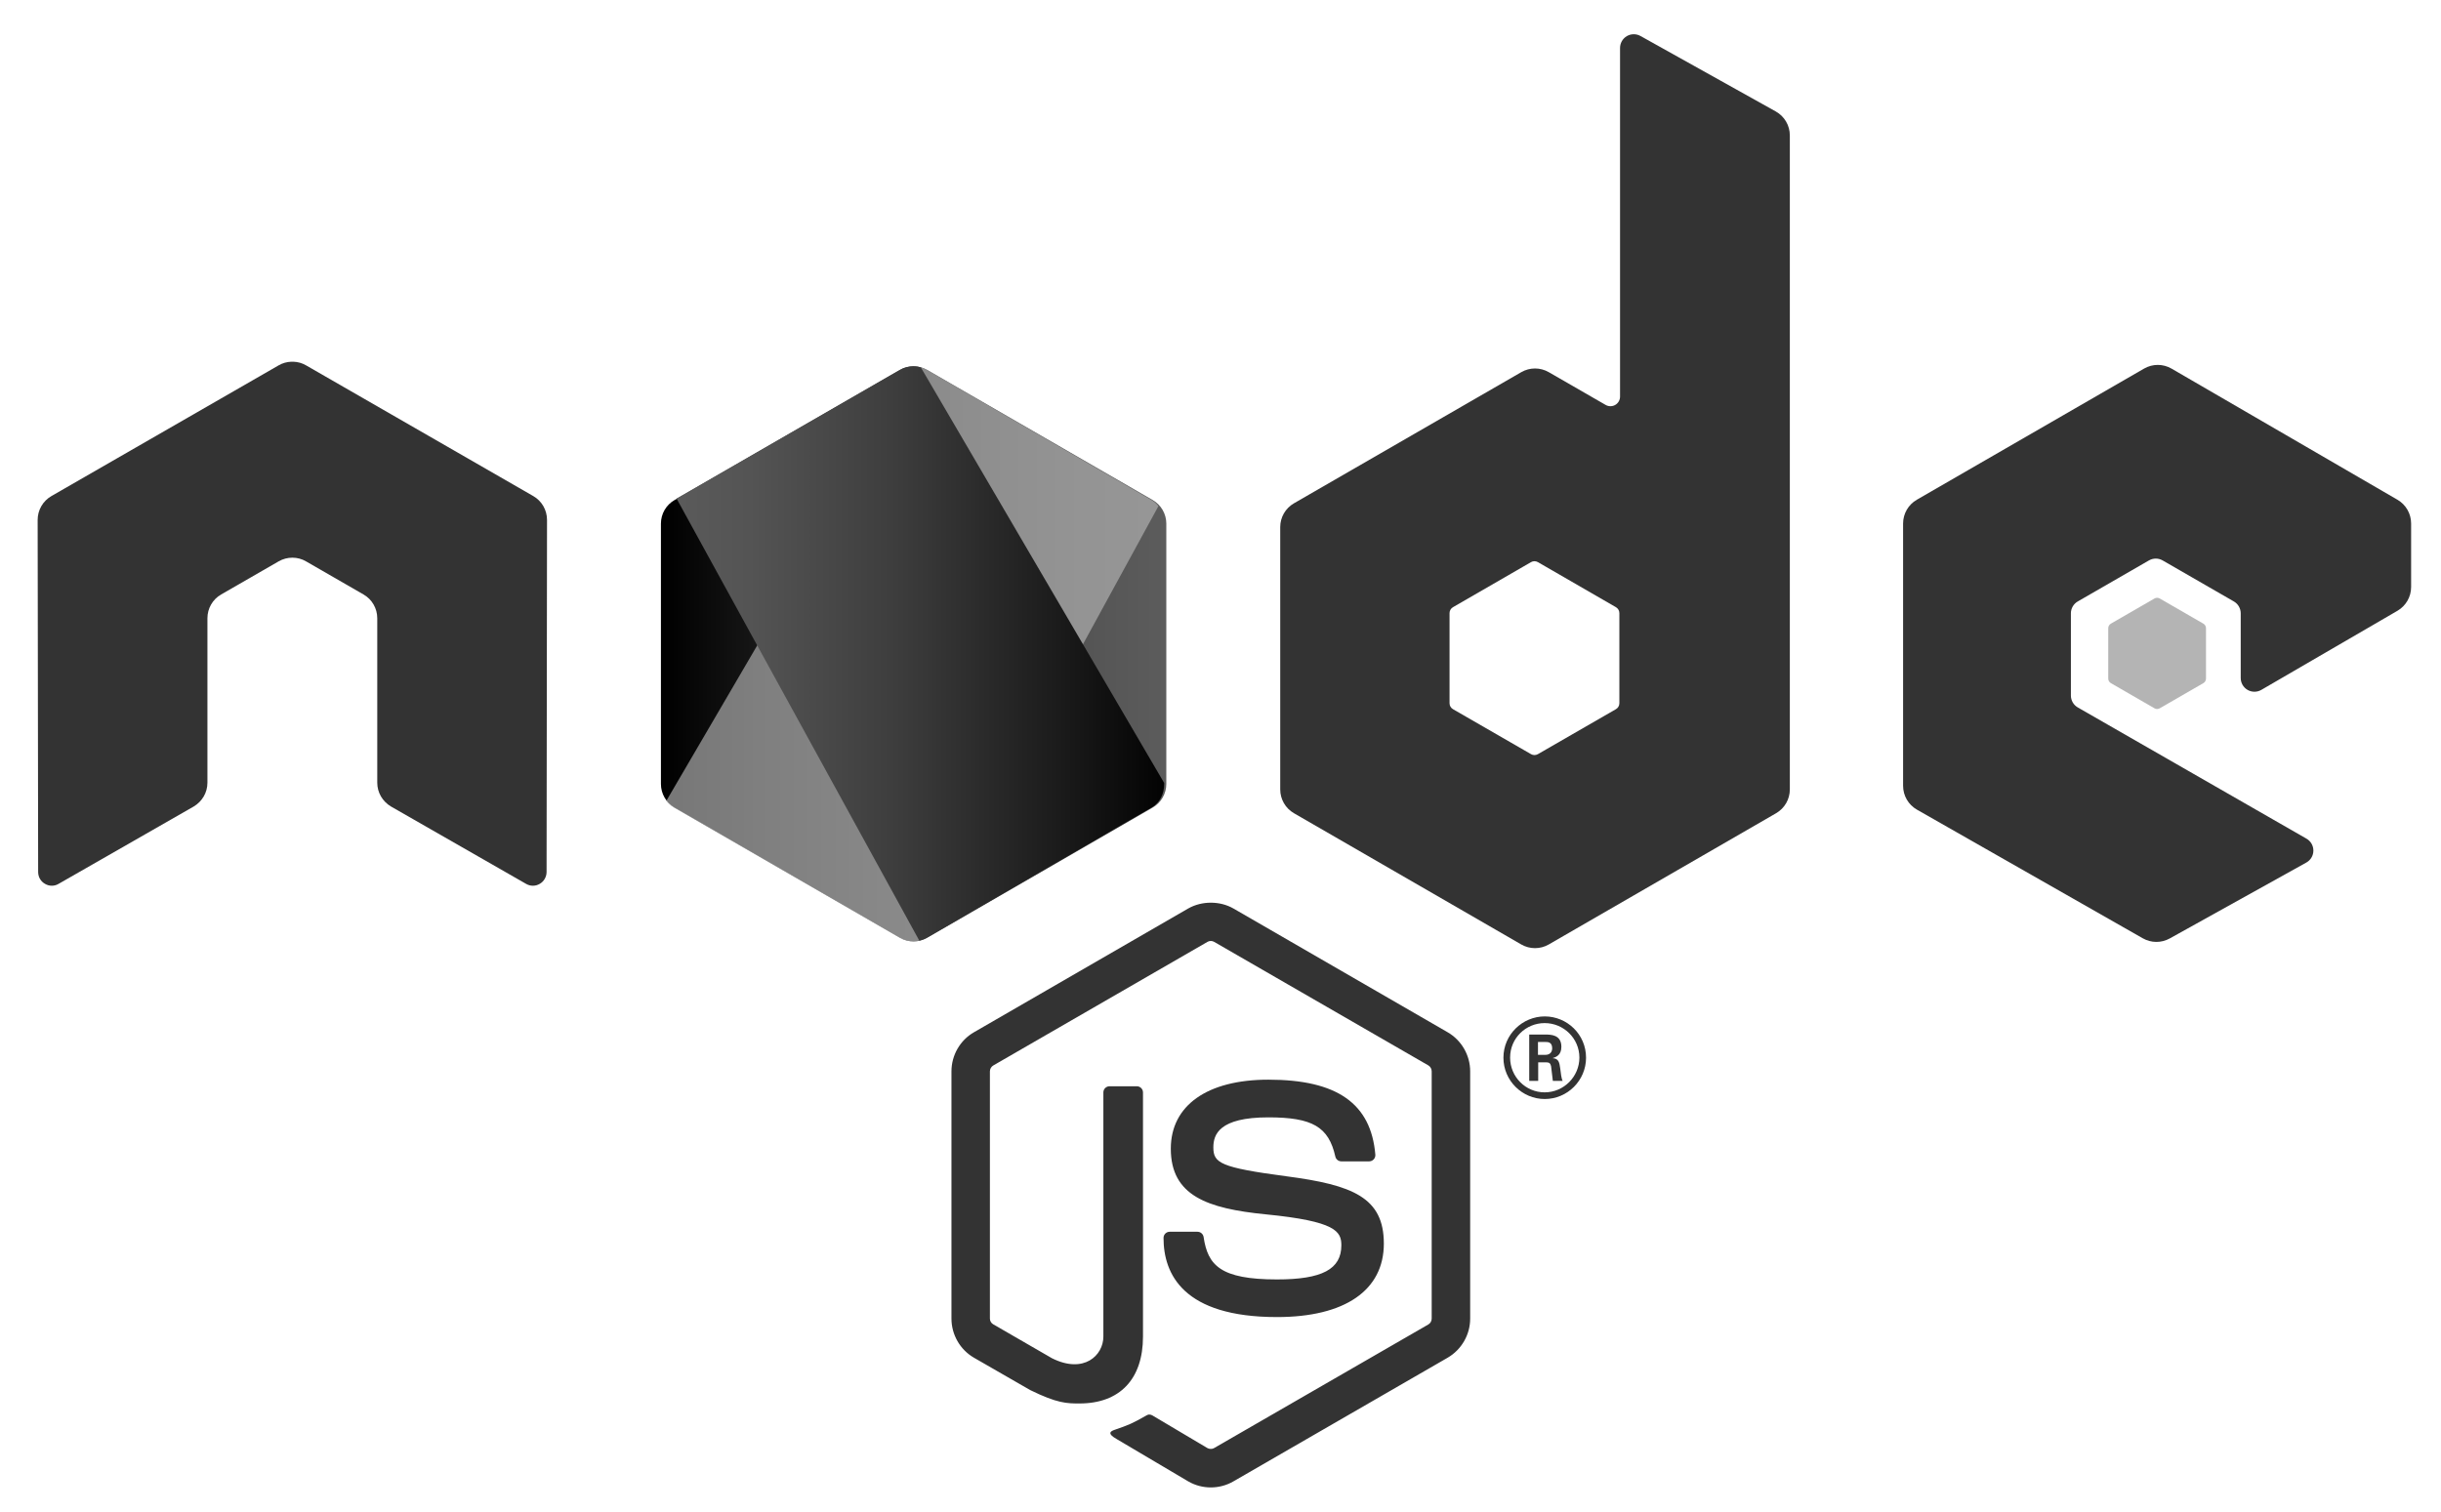 <svg width="455" height="282" viewBox="0 0 455 282" fill="none" xmlns="http://www.w3.org/2000/svg">
<path d="M225.686 277.337C224.226 277.337 222.773 276.955 221.496 276.216L208.156 268.324C206.165 267.209 207.138 266.815 207.794 266.586C210.452 265.664 210.989 265.451 213.825 263.842C214.12 263.676 214.512 263.739 214.817 263.918L225.065 270.002C225.437 270.208 225.961 270.208 226.303 270.002L266.256 246.941C266.628 246.729 266.866 246.301 266.866 245.86V199.752C266.866 199.301 266.627 198.88 266.246 198.651L226.31 175.61C225.942 175.394 225.451 175.394 225.079 175.61L185.152 198.657C184.764 198.879 184.518 199.314 184.518 199.752V245.86C184.518 246.301 184.763 246.719 185.148 246.928L196.093 253.252C202.031 256.221 205.667 252.724 205.667 249.211V203.687C205.667 203.044 206.185 202.536 206.828 202.536H211.894C212.528 202.536 213.052 203.044 213.052 203.687V249.21C213.052 257.136 208.736 261.681 201.222 261.681C198.913 261.681 197.095 261.681 192.019 259.18L181.542 253.149C178.954 251.653 177.352 248.856 177.352 245.86V199.752C177.352 196.756 178.954 193.959 181.542 192.47L221.495 169.383C224.023 167.953 227.384 167.953 229.892 169.383L269.842 192.47C272.43 193.966 274.039 196.756 274.039 199.752V245.86C274.039 248.856 272.43 251.642 269.842 253.149L229.892 276.216C228.615 276.955 227.166 277.337 225.686 277.337Z" fill="#333333"/>
<path d="M238.027 245.571C220.544 245.571 216.881 237.546 216.881 230.815C216.881 230.175 217.395 229.664 218.036 229.664H223.201C223.778 229.664 224.259 230.079 224.349 230.643C225.129 235.901 227.454 238.555 238.027 238.555C246.444 238.555 250.027 236.651 250.027 232.185C250.027 229.611 249.012 227.7 235.931 226.419C225 225.338 218.238 222.922 218.238 214.177C218.238 206.115 225.032 201.308 236.425 201.308C249.224 201.308 255.557 205.75 256.36 215.282C256.39 215.61 256.274 215.926 256.055 216.171C255.836 216.4 255.531 216.539 255.209 216.539H250.024C249.487 216.539 249.012 216.157 248.903 215.637C247.659 210.103 244.633 208.335 236.426 208.335C227.236 208.335 226.168 211.537 226.168 213.935C226.168 216.841 227.429 217.687 239.837 219.329C252.115 220.951 257.947 223.25 257.947 231.88C257.946 240.585 250.687 245.571 238.027 245.571Z" fill="#333333"/>
<path d="M295.638 197.216C295.638 201.453 292.174 204.916 287.938 204.916C283.741 204.916 280.238 201.494 280.238 197.216C280.238 192.857 283.824 189.514 287.938 189.514C292.095 189.514 295.638 192.856 295.638 197.216ZM281.482 197.194C281.482 200.78 284.375 203.673 287.918 203.673C291.504 203.673 294.397 200.719 294.397 197.194C294.397 193.609 291.465 190.758 287.918 190.758C284.415 190.758 281.482 193.568 281.482 197.194ZM285.045 192.896H288.021C289.039 192.896 291.037 192.896 291.037 195.179C291.037 196.768 290.019 197.093 289.405 197.297C290.589 197.379 290.669 198.153 290.831 199.253C290.914 199.945 291.037 201.128 291.279 201.534H289.448C289.405 201.128 289.12 198.926 289.12 198.805C289.001 198.315 288.835 198.072 288.224 198.072H286.718V201.534H285.046V192.896H285.045V192.896ZM286.677 196.685H288.021C289.119 196.685 289.325 195.912 289.325 195.464C289.325 194.281 288.509 194.281 288.061 194.281H286.678L286.677 196.685Z" fill="#333333"/>
<path d="M101.964 96.943C101.964 95.102 100.995 93.41 99.406 92.497L57.047 68.119C56.331 67.698 55.527 67.479 54.715 67.445C54.642 67.445 54.337 67.445 54.277 67.445C53.467 67.478 52.665 67.697 51.938 68.119L9.579 92.497C8 93.409 7.018 95.101 7.018 96.943L7.111 162.584C7.111 163.496 7.585 164.346 8.388 164.794C9.174 165.265 10.146 165.265 10.929 164.794L36.103 150.379C37.695 149.434 38.664 147.765 38.664 145.94V115.272C38.664 113.444 39.633 111.752 41.218 110.843L51.937 104.669C52.736 104.208 53.609 103.982 54.502 103.982C55.374 103.982 56.27 104.208 57.046 104.669L67.762 110.843C69.348 111.752 70.32 113.444 70.32 115.272V145.94C70.32 147.765 71.302 149.444 72.885 150.379L98.052 164.794C98.842 165.265 99.827 165.265 100.61 164.794C101.39 164.346 101.881 163.497 101.881 162.584L101.964 96.943Z" fill="#333333"/>
<path d="M305.781 6.708C304.988 6.267 304.021 6.277 303.238 6.736C302.457 7.196 301.976 8.035 301.976 8.942V73.948C301.976 74.587 301.634 75.179 301.082 75.499C300.528 75.819 299.844 75.819 299.29 75.499L288.681 69.386C287.098 68.474 285.151 68.476 283.569 69.388L241.193 93.843C239.609 94.757 238.634 96.446 238.634 98.274V147.195C238.634 149.023 239.609 150.712 241.192 151.627L283.566 176.101C285.15 177.015 287.101 177.015 288.685 176.101L331.065 151.627C332.648 150.711 333.623 149.023 333.623 147.195V25.248C333.623 23.393 332.619 21.683 330.999 20.779L305.781 6.708ZM301.849 131.122C301.849 131.578 301.605 132.001 301.209 132.228L286.66 140.615C286.265 140.842 285.778 140.842 285.383 140.615L270.833 132.228C270.437 132.001 270.193 131.578 270.193 131.122V114.322C270.193 113.866 270.437 113.443 270.832 113.214L285.381 104.811C285.777 104.582 286.265 104.582 286.661 104.811L301.21 113.214C301.605 113.443 301.849 113.866 301.849 114.322V131.122Z" fill="#333333"/>
<path d="M446.884 113.882C448.46 112.966 449.43 111.281 449.43 109.458V97.603C449.43 95.78 448.46 94.093 446.882 93.177L404.779 68.731C403.195 67.81 401.239 67.809 399.652 68.724L357.292 93.179C355.709 94.093 354.734 95.782 354.734 97.61V146.518C354.734 148.358 355.721 150.054 357.319 150.964L399.416 174.952C400.969 175.838 402.871 175.848 404.434 174.98L429.896 160.827C430.704 160.378 431.207 159.53 431.211 158.608C431.218 157.686 430.727 156.832 429.927 156.372L387.298 131.905C386.502 131.449 386.013 130.601 386.013 129.685V114.358C386.013 113.444 386.501 112.598 387.293 112.142L400.56 104.493C401.35 104.037 402.325 104.037 403.114 104.493L416.388 112.142C417.181 112.598 417.668 113.444 417.668 114.358V126.417C417.668 127.333 418.158 128.179 418.95 128.635C419.743 129.093 420.72 129.089 421.511 128.63L446.884 113.882Z" fill="#333333"/>
<path d="M401.591 111.591C401.895 111.415 402.269 111.415 402.573 111.591L410.704 116.282C411.008 116.458 411.195 116.781 411.195 117.133V126.522C411.195 126.874 411.008 127.197 410.704 127.373L402.573 132.064C402.269 132.24 401.895 132.24 401.591 132.064L393.466 127.373C393.162 127.197 392.975 126.874 392.975 126.522V117.133C392.975 116.781 393.162 116.458 393.466 116.282L401.591 111.591Z" fill="#B4B4B4"/>
<path d="M167.756 68.979C169.326 68.072 171.261 68.072 172.831 68.979L214.861 93.234C216.433 94.141 217.4 95.816 217.4 97.631V146.177C217.4 147.99 216.433 149.666 214.862 150.574L172.832 174.848C171.261 175.755 169.325 175.755 167.754 174.848L125.733 150.574C124.163 149.666 123.196 147.991 123.196 146.177V97.629C123.196 95.816 124.164 94.14 125.735 93.234L167.756 68.979Z" fill="url(#paint0_linear)"/>
<path opacity="0.66" d="M214.649 93.233L172.806 68.978C172.387 68.736 171.939 68.564 171.479 68.451L124.182 149.358C124.58 149.838 125.06 150.254 125.61 150.572L167.704 174.846C168.959 175.57 170.411 175.706 171.746 175.274L215.934 94.36C215.588 93.919 215.165 93.531 214.649 93.233Z" fill="#B4B4B4"/>
<path d="M172.732 174.847L214.662 150.573C216.232 149.665 216.999 147.99 216.999 146.176V145.986L171.639 68.493C170.332 68.127 168.906 68.286 167.706 68.979L126.113 92.959L171.359 175.387C171.832 175.274 172.295 175.1 172.732 174.847Z" fill="url(#paint1_linear)"/>
<defs>
<linearGradient id="paint0_linear" x1="123.196" y1="121.913" x2="217.4" y2="121.913" gradientUnits="userSpaceOnUse">
<stop offset="0.005"/>
<stop offset="0.194" stop-color="#171717"/>
<stop offset="0.542" stop-color="#3D3D3D"/>
<stop offset="0.824" stop-color="#545454"/>
<stop offset="1" stop-color="#5C5C5C"/>
</linearGradient>
<linearGradient id="paint1_linear" x1="122.545" y1="121.844" x2="219.723" y2="121.844" gradientUnits="userSpaceOnUse">
<stop stop-color="#5C5C5C"/>
<stop offset="0.176" stop-color="#545454"/>
<stop offset="0.458" stop-color="#3D3D3D"/>
<stop offset="0.806" stop-color="#171717"/>
<stop offset="0.995"/>
</linearGradient>
</defs>
</svg>
